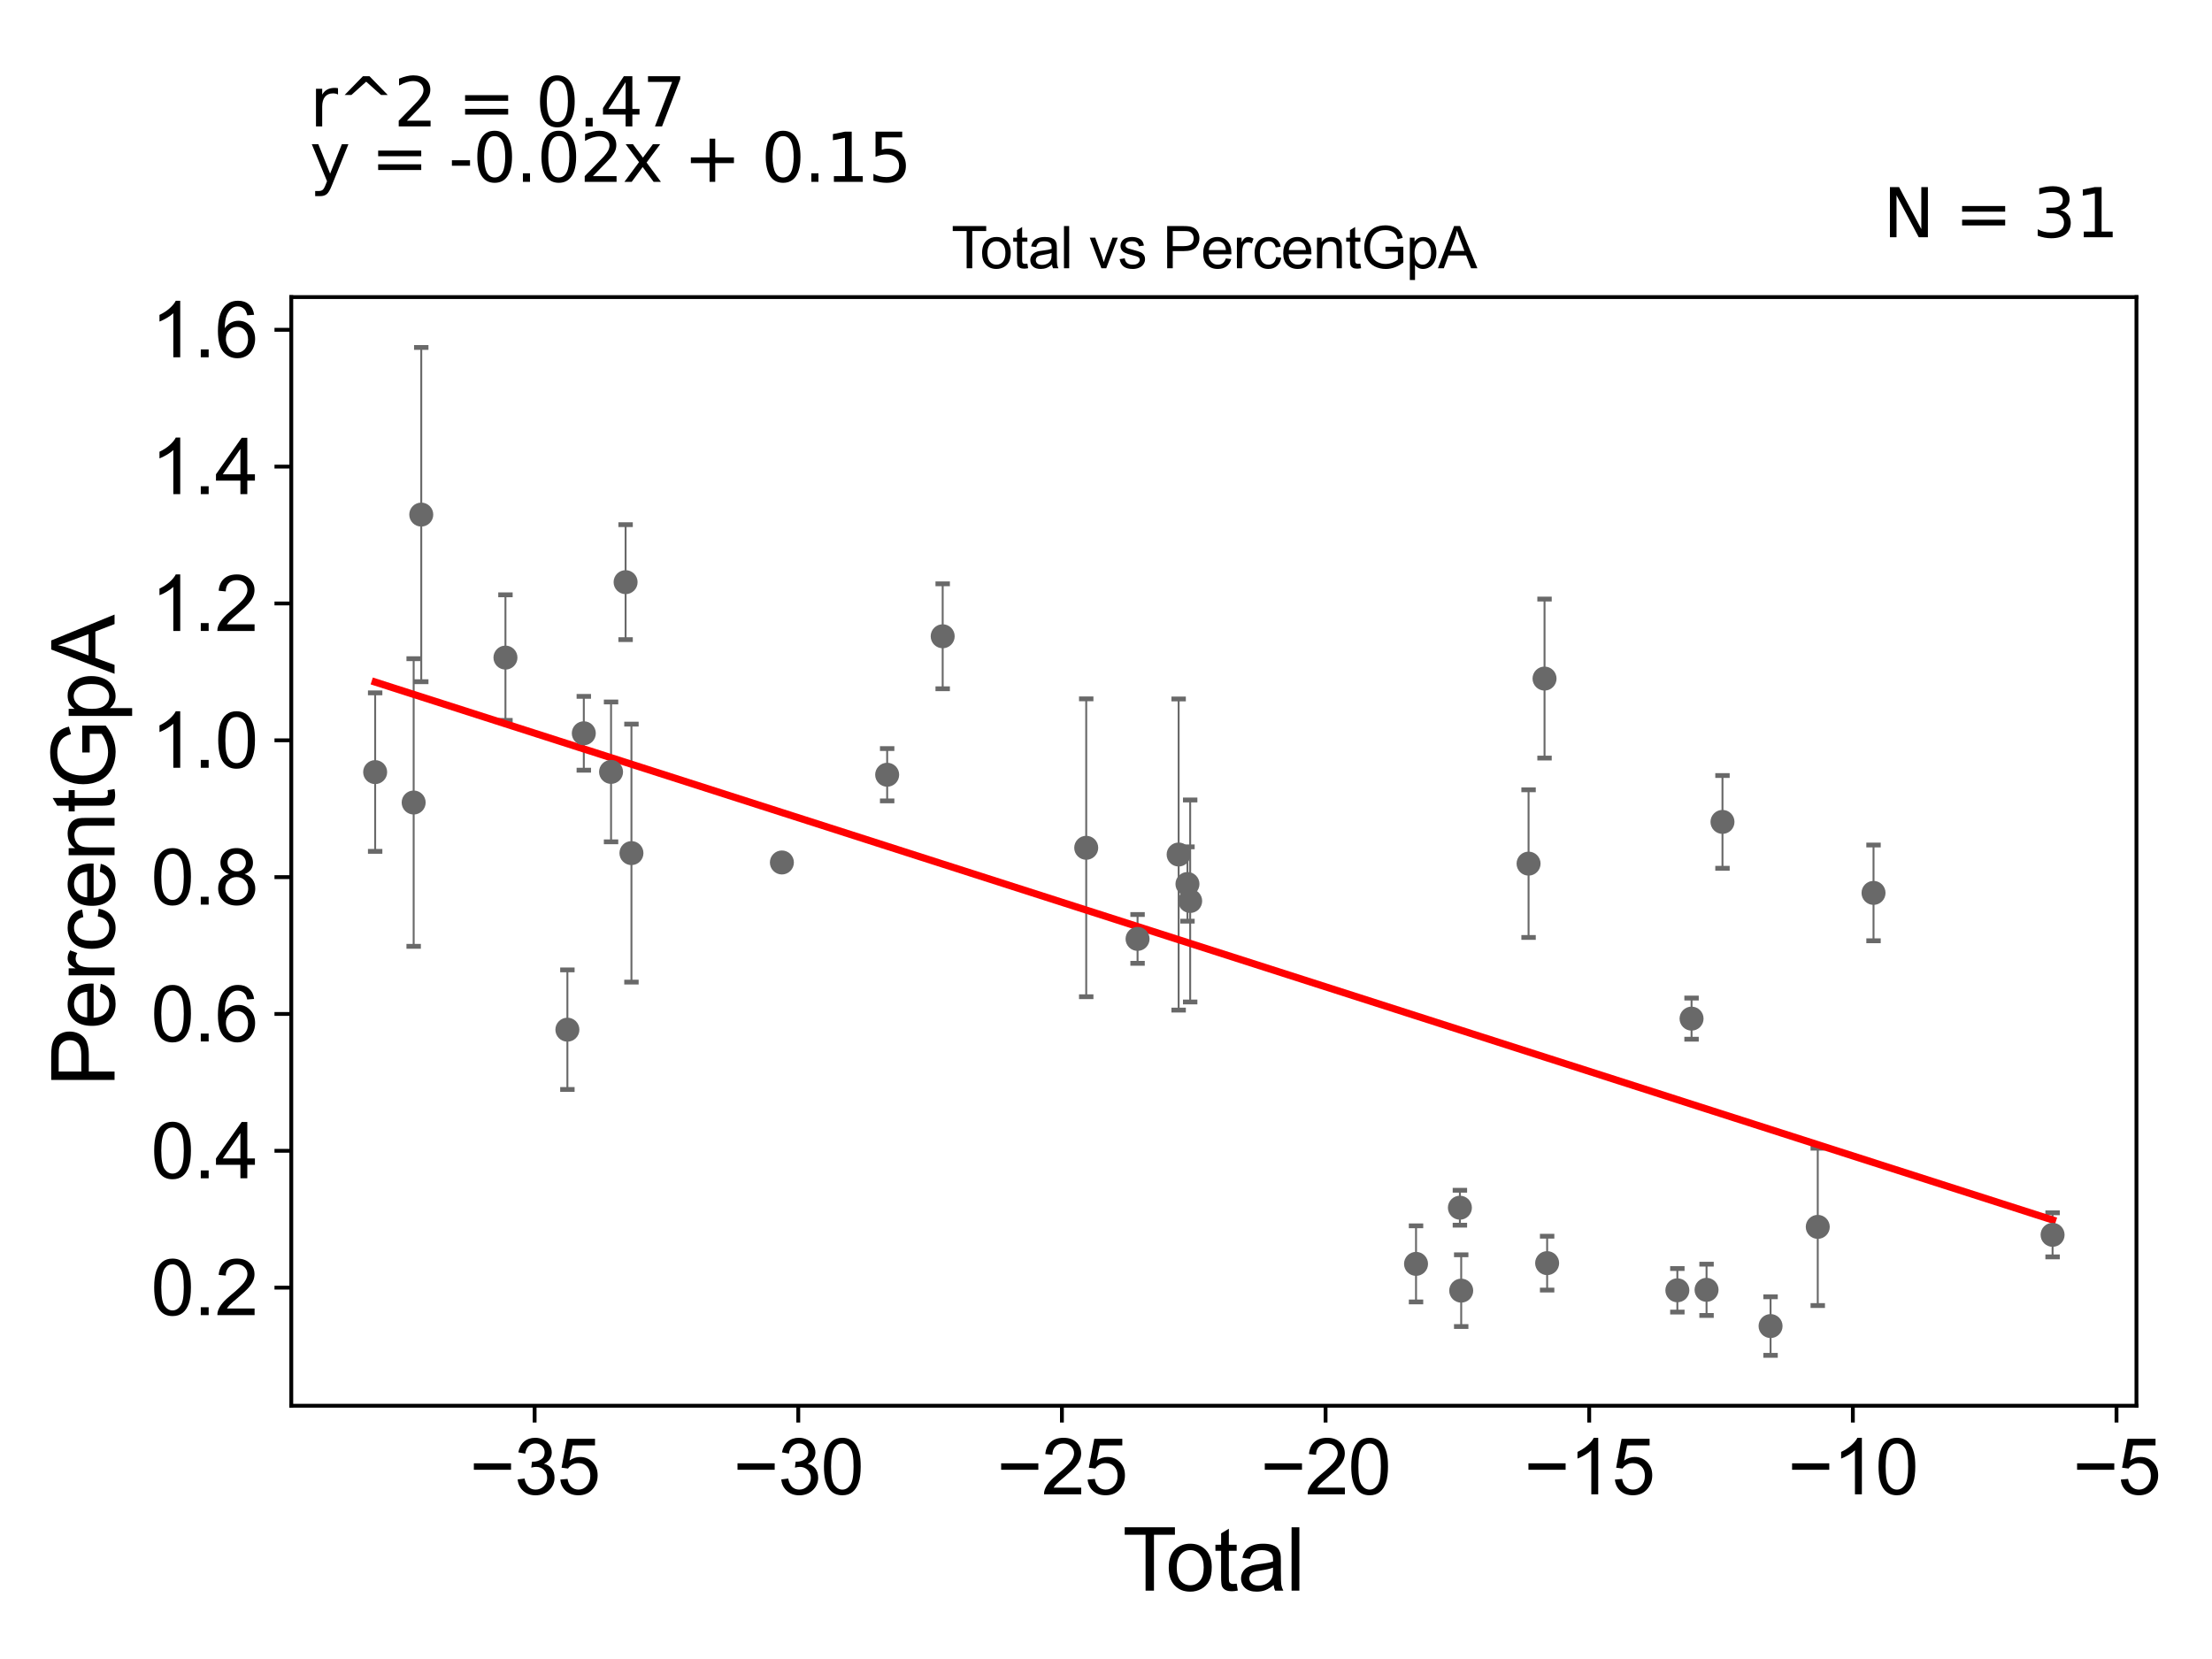 <?xml version="1.0" encoding="utf-8" standalone="no"?>
<!DOCTYPE svg PUBLIC "-//W3C//DTD SVG 1.1//EN"
  "http://www.w3.org/Graphics/SVG/1.1/DTD/svg11.dtd">
<svg xmlns:xlink="http://www.w3.org/1999/xlink" width="460.8pt" height="345.6pt" viewBox="0 0 460.8 345.6" xmlns="http://www.w3.org/2000/svg" version="1.1">
 <defs>
  <style type="text/css">*{stroke-linejoin: round; stroke-linecap: butt}</style>
 </defs>
 <g id="figure_1">
  <g id="patch_1">
   <path d="M 0 345.6 
L 460.8 345.6 
L 460.8 0 
L 0 0 
z
" style="fill: #ffffff"/>
  </g>
  <g id="axes_1">
   <g id="patch_2">
    <path d="M 60.68 292.84 
L 445.063 292.84 
L 445.063 61.886 
L 60.68 61.886 
z
" style="fill: #ffffff"/>
   </g>
   <g id="PathCollection_1">
    <defs>
     <path id="m148734bfdb" d="M 0 1.118 
C 0.297 1.118 0.581 1 0.791 0.791 
C 1 0.581 1.118 0.297 1.118 0 
C 1.118 -0.297 1 -0.581 0.791 -0.791 
C 0.581 -1 0.297 -1.118 0 -1.118 
C -0.297 -1.118 -0.581 -1 -0.791 -0.791 
C -1 -0.581 -1.118 -0.297 -1.118 0 
C -1.118 0.297 -1 0.581 -0.791 0.791 
C -0.581 1 -0.297 1.118 0 1.118 
z
" style="stroke: #696969"/>
    </defs>
    <g clip-path="url(#pf0e9fe60ea)">
     <use xlink:href="#m148734bfdb" x="78.152" y="160.844" style="fill: #696969; stroke: #696969"/>
     <use xlink:href="#m148734bfdb" x="378.672" y="255.58" style="fill: #696969; stroke: #696969"/>
     <use xlink:href="#m148734bfdb" x="368.841" y="276.244" style="fill: #696969; stroke: #696969"/>
     <use xlink:href="#m148734bfdb" x="358.825" y="171.216" style="fill: #696969; stroke: #696969"/>
     <use xlink:href="#m148734bfdb" x="355.506" y="268.695" style="fill: #696969; stroke: #696969"/>
     <use xlink:href="#m148734bfdb" x="352.382" y="212.199" style="fill: #696969; stroke: #696969"/>
     <use xlink:href="#m148734bfdb" x="349.425" y="268.793" style="fill: #696969; stroke: #696969"/>
     <use xlink:href="#m148734bfdb" x="322.297" y="263.133" style="fill: #696969; stroke: #696969"/>
     <use xlink:href="#m148734bfdb" x="321.755" y="141.359" style="fill: #696969; stroke: #696969"/>
     <use xlink:href="#m148734bfdb" x="318.429" y="179.909" style="fill: #696969; stroke: #696969"/>
     <use xlink:href="#m148734bfdb" x="304.395" y="268.864" style="fill: #696969; stroke: #696969"/>
     <use xlink:href="#m148734bfdb" x="304.123" y="251.587" style="fill: #696969; stroke: #696969"/>
     <use xlink:href="#m148734bfdb" x="294.985" y="263.289" style="fill: #696969; stroke: #696969"/>
     <use xlink:href="#m148734bfdb" x="247.935" y="187.692" style="fill: #696969; stroke: #696969"/>
     <use xlink:href="#m148734bfdb" x="390.29" y="186.006" style="fill: #696969; stroke: #696969"/>
     <use xlink:href="#m148734bfdb" x="247.371" y="184.154" style="fill: #696969; stroke: #696969"/>
     <use xlink:href="#m148734bfdb" x="236.976" y="195.59" style="fill: #696969; stroke: #696969"/>
     <use xlink:href="#m148734bfdb" x="226.28" y="176.611" style="fill: #696969; stroke: #696969"/>
     <use xlink:href="#m148734bfdb" x="196.379" y="132.547" style="fill: #696969; stroke: #696969"/>
     <use xlink:href="#m148734bfdb" x="184.813" y="161.393" style="fill: #696969; stroke: #696969"/>
     <use xlink:href="#m148734bfdb" x="162.882" y="179.669" style="fill: #696969; stroke: #696969"/>
     <use xlink:href="#m148734bfdb" x="131.542" y="177.718" style="fill: #696969; stroke: #696969"/>
     <use xlink:href="#m148734bfdb" x="130.323" y="121.272" style="fill: #696969; stroke: #696969"/>
     <use xlink:href="#m148734bfdb" x="127.294" y="160.801" style="fill: #696969; stroke: #696969"/>
     <use xlink:href="#m148734bfdb" x="121.618" y="152.756" style="fill: #696969; stroke: #696969"/>
     <use xlink:href="#m148734bfdb" x="118.198" y="214.501" style="fill: #696969; stroke: #696969"/>
     <use xlink:href="#m148734bfdb" x="105.295" y="136.989" style="fill: #696969; stroke: #696969"/>
     <use xlink:href="#m148734bfdb" x="87.756" y="107.198" style="fill: #696969; stroke: #696969"/>
     <use xlink:href="#m148734bfdb" x="86.173" y="167.179" style="fill: #696969; stroke: #696969"/>
     <use xlink:href="#m148734bfdb" x="245.531" y="178.012" style="fill: #696969; stroke: #696969"/>
     <use xlink:href="#m148734bfdb" x="427.591" y="257.238" style="fill: #696969; stroke: #696969"/>
    </g>
   </g>
   <g id="matplotlib.axis_1">
    <g id="xtick_1">
     <g id="line2d_1">
      <defs>
       <path id="mb6e54aff46" d="M 0 0 
L 0 3.5 
" style="stroke: #000000; stroke-width: 0.8"/>
      </defs>
      <g>
       <use xlink:href="#mb6e54aff46" x="111.372" y="292.84" style="stroke: #000000; stroke-width: 0.8"/>
      </g>
     </g>
     <g id="text_1">
      <!-- −35 -->
      <g transform="translate(97.802 311.293)scale(0.16 -0.16)">
       <defs>
        <path id="ArialMT-2212" d="M 3381 1997 
L 356 1997 
L 356 2522 
L 3381 2522 
L 3381 1997 
z
" transform="scale(0.016)"/>
        <path id="ArialMT-33" d="M 269 1209 
L 831 1284 
Q 928 806 1161 595 
Q 1394 384 1728 384 
Q 2125 384 2398 659 
Q 2672 934 2672 1341 
Q 2672 1728 2419 1979 
Q 2166 2231 1775 2231 
Q 1616 2231 1378 2169 
L 1441 2663 
Q 1497 2656 1531 2656 
Q 1891 2656 2178 2843 
Q 2466 3031 2466 3422 
Q 2466 3731 2256 3934 
Q 2047 4138 1716 4138 
Q 1388 4138 1169 3931 
Q 950 3725 888 3313 
L 325 3413 
Q 428 3978 793 4289 
Q 1159 4600 1703 4600 
Q 2078 4600 2393 4439 
Q 2709 4278 2876 4000 
Q 3044 3722 3044 3409 
Q 3044 3113 2884 2869 
Q 2725 2625 2413 2481 
Q 2819 2388 3044 2092 
Q 3269 1797 3269 1353 
Q 3269 753 2831 336 
Q 2394 -81 1725 -81 
Q 1122 -81 723 278 
Q 325 638 269 1209 
z
" transform="scale(0.016)"/>
        <path id="ArialMT-35" d="M 266 1200 
L 856 1250 
Q 922 819 1161 601 
Q 1400 384 1738 384 
Q 2144 384 2425 690 
Q 2706 997 2706 1503 
Q 2706 1984 2436 2262 
Q 2166 2541 1728 2541 
Q 1456 2541 1237 2417 
Q 1019 2294 894 2097 
L 366 2166 
L 809 4519 
L 3088 4519 
L 3088 3981 
L 1259 3981 
L 1013 2750 
Q 1425 3038 1878 3038 
Q 2478 3038 2890 2622 
Q 3303 2206 3303 1553 
Q 3303 931 2941 478 
Q 2500 -78 1738 -78 
Q 1113 -78 717 272 
Q 322 622 266 1200 
z
" transform="scale(0.016)"/>
       </defs>
       <use xlink:href="#ArialMT-2212"/>
       <use xlink:href="#ArialMT-33" x="58.398"/>
       <use xlink:href="#ArialMT-35" x="114.014"/>
      </g>
     </g>
    </g>
    <g id="xtick_2">
     <g id="line2d_2">
      <g>
       <use xlink:href="#mb6e54aff46" x="166.295" y="292.84" style="stroke: #000000; stroke-width: 0.8"/>
      </g>
     </g>
     <g id="text_2">
      <!-- −30 -->
      <g transform="translate(152.725 311.293)scale(0.16 -0.16)">
       <defs>
        <path id="ArialMT-30" d="M 266 2259 
Q 266 3072 433 3567 
Q 600 4063 929 4331 
Q 1259 4600 1759 4600 
Q 2128 4600 2406 4451 
Q 2684 4303 2865 4023 
Q 3047 3744 3150 3342 
Q 3253 2941 3253 2259 
Q 3253 1453 3087 958 
Q 2922 463 2592 192 
Q 2263 -78 1759 -78 
Q 1097 -78 719 397 
Q 266 969 266 2259 
z
M 844 2259 
Q 844 1131 1108 757 
Q 1372 384 1759 384 
Q 2147 384 2411 759 
Q 2675 1134 2675 2259 
Q 2675 3391 2411 3762 
Q 2147 4134 1753 4134 
Q 1366 4134 1134 3806 
Q 844 3388 844 2259 
z
" transform="scale(0.016)"/>
       </defs>
       <use xlink:href="#ArialMT-2212"/>
       <use xlink:href="#ArialMT-33" x="58.398"/>
       <use xlink:href="#ArialMT-30" x="114.014"/>
      </g>
     </g>
    </g>
    <g id="xtick_3">
     <g id="line2d_3">
      <g>
       <use xlink:href="#mb6e54aff46" x="221.217" y="292.84" style="stroke: #000000; stroke-width: 0.8"/>
      </g>
     </g>
     <g id="text_3">
      <!-- −25 -->
      <g transform="translate(207.647 311.293)scale(0.16 -0.16)">
       <defs>
        <path id="ArialMT-32" d="M 3222 541 
L 3222 0 
L 194 0 
Q 188 203 259 391 
Q 375 700 629 1000 
Q 884 1300 1366 1694 
Q 2113 2306 2375 2664 
Q 2638 3022 2638 3341 
Q 2638 3675 2398 3904 
Q 2159 4134 1775 4134 
Q 1369 4134 1125 3890 
Q 881 3647 878 3216 
L 300 3275 
Q 359 3922 746 4261 
Q 1134 4600 1788 4600 
Q 2447 4600 2831 4234 
Q 3216 3869 3216 3328 
Q 3216 3053 3103 2787 
Q 2991 2522 2730 2228 
Q 2469 1934 1863 1422 
Q 1356 997 1212 845 
Q 1069 694 975 541 
L 3222 541 
z
" transform="scale(0.016)"/>
       </defs>
       <use xlink:href="#ArialMT-2212"/>
       <use xlink:href="#ArialMT-32" x="58.398"/>
       <use xlink:href="#ArialMT-35" x="114.014"/>
      </g>
     </g>
    </g>
    <g id="xtick_4">
     <g id="line2d_4">
      <g>
       <use xlink:href="#mb6e54aff46" x="276.14" y="292.84" style="stroke: #000000; stroke-width: 0.8"/>
      </g>
     </g>
     <g id="text_4">
      <!-- −20 -->
      <g transform="translate(262.57 311.293)scale(0.16 -0.16)">
       <use xlink:href="#ArialMT-2212"/>
       <use xlink:href="#ArialMT-32" x="58.398"/>
       <use xlink:href="#ArialMT-30" x="114.014"/>
      </g>
     </g>
    </g>
    <g id="xtick_5">
     <g id="line2d_5">
      <g>
       <use xlink:href="#mb6e54aff46" x="331.062" y="292.84" style="stroke: #000000; stroke-width: 0.8"/>
      </g>
     </g>
     <g id="text_5">
      <!-- −15 -->
      <g transform="translate(317.492 311.293)scale(0.16 -0.16)">
       <defs>
        <path id="ArialMT-31" d="M 2384 0 
L 1822 0 
L 1822 3584 
Q 1619 3391 1289 3197 
Q 959 3003 697 2906 
L 697 3450 
Q 1169 3672 1522 3987 
Q 1875 4303 2022 4600 
L 2384 4600 
L 2384 0 
z
" transform="scale(0.016)"/>
       </defs>
       <use xlink:href="#ArialMT-2212"/>
       <use xlink:href="#ArialMT-31" x="58.398"/>
       <use xlink:href="#ArialMT-35" x="114.014"/>
      </g>
     </g>
    </g>
    <g id="xtick_6">
     <g id="line2d_6">
      <g>
       <use xlink:href="#mb6e54aff46" x="385.984" y="292.84" style="stroke: #000000; stroke-width: 0.8"/>
      </g>
     </g>
     <g id="text_6">
      <!-- −10 -->
      <g transform="translate(372.414 311.293)scale(0.16 -0.16)">
       <use xlink:href="#ArialMT-2212"/>
       <use xlink:href="#ArialMT-31" x="58.398"/>
       <use xlink:href="#ArialMT-30" x="114.014"/>
      </g>
     </g>
    </g>
    <g id="xtick_7">
     <g id="line2d_7">
      <g>
       <use xlink:href="#mb6e54aff46" x="440.907" y="292.84" style="stroke: #000000; stroke-width: 0.8"/>
      </g>
     </g>
     <g id="text_7">
      <!-- −5 -->
      <g transform="translate(431.786 311.293)scale(0.16 -0.16)">
       <use xlink:href="#ArialMT-2212"/>
       <use xlink:href="#ArialMT-35" x="58.398"/>
      </g>
     </g>
    </g>
    <g id="text_8">
     <!-- Total -->
     <g transform="translate(233.866 331.357)scale(0.18 -0.18)">
      <defs>
       <path id="ArialMT-54" d="M 1659 0 
L 1659 4041 
L 150 4041 
L 150 4581 
L 3781 4581 
L 3781 4041 
L 2266 4041 
L 2266 0 
L 1659 0 
z
" transform="scale(0.016)"/>
       <path id="ArialMT-6f" d="M 213 1659 
Q 213 2581 725 3025 
Q 1153 3394 1769 3394 
Q 2453 3394 2887 2945 
Q 3322 2497 3322 1706 
Q 3322 1066 3130 698 
Q 2938 331 2570 128 
Q 2203 -75 1769 -75 
Q 1072 -75 642 372 
Q 213 819 213 1659 
z
M 791 1659 
Q 791 1022 1069 705 
Q 1347 388 1769 388 
Q 2188 388 2466 706 
Q 2744 1025 2744 1678 
Q 2744 2294 2464 2611 
Q 2184 2928 1769 2928 
Q 1347 2928 1069 2612 
Q 791 2297 791 1659 
z
" transform="scale(0.016)"/>
       <path id="ArialMT-74" d="M 1650 503 
L 1731 6 
Q 1494 -44 1306 -44 
Q 1000 -44 831 53 
Q 663 150 594 308 
Q 525 466 525 972 
L 525 2881 
L 113 2881 
L 113 3319 
L 525 3319 
L 525 4141 
L 1084 4478 
L 1084 3319 
L 1650 3319 
L 1650 2881 
L 1084 2881 
L 1084 941 
Q 1084 700 1114 631 
Q 1144 563 1211 522 
Q 1278 481 1403 481 
Q 1497 481 1650 503 
z
" transform="scale(0.016)"/>
       <path id="ArialMT-61" d="M 2588 409 
Q 2275 144 1986 34 
Q 1697 -75 1366 -75 
Q 819 -75 525 192 
Q 231 459 231 875 
Q 231 1119 342 1320 
Q 453 1522 633 1644 
Q 813 1766 1038 1828 
Q 1203 1872 1538 1913 
Q 2219 1994 2541 2106 
Q 2544 2222 2544 2253 
Q 2544 2597 2384 2738 
Q 2169 2928 1744 2928 
Q 1347 2928 1158 2789 
Q 969 2650 878 2297 
L 328 2372 
Q 403 2725 575 2942 
Q 747 3159 1072 3276 
Q 1397 3394 1825 3394 
Q 2250 3394 2515 3294 
Q 2781 3194 2906 3042 
Q 3031 2891 3081 2659 
Q 3109 2516 3109 2141 
L 3109 1391 
Q 3109 606 3145 398 
Q 3181 191 3288 0 
L 2700 0 
Q 2613 175 2588 409 
z
M 2541 1666 
Q 2234 1541 1622 1453 
Q 1275 1403 1131 1340 
Q 988 1278 909 1158 
Q 831 1038 831 891 
Q 831 666 1001 516 
Q 1172 366 1500 366 
Q 1825 366 2078 508 
Q 2331 650 2450 897 
Q 2541 1088 2541 1459 
L 2541 1666 
z
" transform="scale(0.016)"/>
       <path id="ArialMT-6c" d="M 409 0 
L 409 4581 
L 972 4581 
L 972 0 
L 409 0 
z
" transform="scale(0.016)"/>
      </defs>
      <use xlink:href="#ArialMT-54"/>
      <use xlink:href="#ArialMT-6f" x="49.959"/>
      <use xlink:href="#ArialMT-74" x="105.574"/>
      <use xlink:href="#ArialMT-61" x="133.357"/>
      <use xlink:href="#ArialMT-6c" x="188.973"/>
     </g>
    </g>
   </g>
   <g id="matplotlib.axis_2">
    <g id="ytick_1">
     <g id="line2d_8">
      <defs>
       <path id="mce6b4e9707" d="M 0 0 
L -3.5 0 
" style="stroke: #000000; stroke-width: 0.8"/>
      </defs>
      <g>
       <use xlink:href="#mce6b4e9707" x="60.68" y="268.237" style="stroke: #000000; stroke-width: 0.8"/>
      </g>
     </g>
     <g id="text_9">
      <!-- 0.2 -->
      <g transform="translate(31.44 273.964)scale(0.16 -0.16)">
       <defs>
        <path id="ArialMT-2e" d="M 581 0 
L 581 641 
L 1222 641 
L 1222 0 
L 581 0 
z
" transform="scale(0.016)"/>
       </defs>
       <use xlink:href="#ArialMT-30"/>
       <use xlink:href="#ArialMT-2e" x="55.615"/>
       <use xlink:href="#ArialMT-32" x="83.398"/>
      </g>
     </g>
    </g>
    <g id="ytick_2">
     <g id="line2d_9">
      <g>
       <use xlink:href="#mce6b4e9707" x="60.68" y="239.732" style="stroke: #000000; stroke-width: 0.8"/>
      </g>
     </g>
     <g id="text_10">
      <!-- 0.4 -->
      <g transform="translate(31.44 245.459)scale(0.16 -0.16)">
       <defs>
        <path id="ArialMT-34" d="M 2069 0 
L 2069 1097 
L 81 1097 
L 81 1613 
L 2172 4581 
L 2631 4581 
L 2631 1613 
L 3250 1613 
L 3250 1097 
L 2631 1097 
L 2631 0 
L 2069 0 
z
M 2069 1613 
L 2069 3678 
L 634 1613 
L 2069 1613 
z
" transform="scale(0.016)"/>
       </defs>
       <use xlink:href="#ArialMT-30"/>
       <use xlink:href="#ArialMT-2e" x="55.615"/>
       <use xlink:href="#ArialMT-34" x="83.398"/>
      </g>
     </g>
    </g>
    <g id="ytick_3">
     <g id="line2d_10">
      <g>
       <use xlink:href="#mce6b4e9707" x="60.68" y="211.227" style="stroke: #000000; stroke-width: 0.8"/>
      </g>
     </g>
     <g id="text_11">
      <!-- 0.6 -->
      <g transform="translate(31.44 216.954)scale(0.16 -0.16)">
       <defs>
        <path id="ArialMT-36" d="M 3184 3459 
L 2625 3416 
Q 2550 3747 2413 3897 
Q 2184 4138 1850 4138 
Q 1581 4138 1378 3988 
Q 1113 3794 959 3422 
Q 806 3050 800 2363 
Q 1003 2672 1297 2822 
Q 1591 2972 1913 2972 
Q 2475 2972 2870 2558 
Q 3266 2144 3266 1488 
Q 3266 1056 3080 686 
Q 2894 316 2569 119 
Q 2244 -78 1831 -78 
Q 1128 -78 684 439 
Q 241 956 241 2144 
Q 241 3472 731 4075 
Q 1159 4600 1884 4600 
Q 2425 4600 2770 4297 
Q 3116 3994 3184 3459 
z
M 888 1484 
Q 888 1194 1011 928 
Q 1134 663 1356 523 
Q 1578 384 1822 384 
Q 2178 384 2434 671 
Q 2691 959 2691 1453 
Q 2691 1928 2437 2201 
Q 2184 2475 1800 2475 
Q 1419 2475 1153 2201 
Q 888 1928 888 1484 
z
" transform="scale(0.016)"/>
       </defs>
       <use xlink:href="#ArialMT-30"/>
       <use xlink:href="#ArialMT-2e" x="55.615"/>
       <use xlink:href="#ArialMT-36" x="83.398"/>
      </g>
     </g>
    </g>
    <g id="ytick_4">
     <g id="line2d_11">
      <g>
       <use xlink:href="#mce6b4e9707" x="60.68" y="182.722" style="stroke: #000000; stroke-width: 0.8"/>
      </g>
     </g>
     <g id="text_12">
      <!-- 0.8 -->
      <g transform="translate(31.44 188.449)scale(0.16 -0.16)">
       <defs>
        <path id="ArialMT-38" d="M 1131 2484 
Q 781 2613 612 2850 
Q 444 3088 444 3419 
Q 444 3919 803 4259 
Q 1163 4600 1759 4600 
Q 2359 4600 2725 4251 
Q 3091 3903 3091 3403 
Q 3091 3084 2923 2848 
Q 2756 2613 2416 2484 
Q 2838 2347 3058 2040 
Q 3278 1734 3278 1309 
Q 3278 722 2862 322 
Q 2447 -78 1769 -78 
Q 1091 -78 675 323 
Q 259 725 259 1325 
Q 259 1772 486 2073 
Q 713 2375 1131 2484 
z
M 1019 3438 
Q 1019 3113 1228 2906 
Q 1438 2700 1772 2700 
Q 2097 2700 2305 2904 
Q 2513 3109 2513 3406 
Q 2513 3716 2298 3927 
Q 2084 4138 1766 4138 
Q 1444 4138 1231 3931 
Q 1019 3725 1019 3438 
z
M 838 1322 
Q 838 1081 952 856 
Q 1066 631 1291 507 
Q 1516 384 1775 384 
Q 2178 384 2440 643 
Q 2703 903 2703 1303 
Q 2703 1709 2433 1975 
Q 2163 2241 1756 2241 
Q 1359 2241 1098 1978 
Q 838 1716 838 1322 
z
" transform="scale(0.016)"/>
       </defs>
       <use xlink:href="#ArialMT-30"/>
       <use xlink:href="#ArialMT-2e" x="55.615"/>
       <use xlink:href="#ArialMT-38" x="83.398"/>
      </g>
     </g>
    </g>
    <g id="ytick_5">
     <g id="line2d_12">
      <g>
       <use xlink:href="#mce6b4e9707" x="60.68" y="154.217" style="stroke: #000000; stroke-width: 0.8"/>
      </g>
     </g>
     <g id="text_13">
      <!-- 1.0 -->
      <g transform="translate(31.44 159.944)scale(0.16 -0.16)">
       <use xlink:href="#ArialMT-31"/>
       <use xlink:href="#ArialMT-2e" x="55.615"/>
       <use xlink:href="#ArialMT-30" x="83.398"/>
      </g>
     </g>
    </g>
    <g id="ytick_6">
     <g id="line2d_13">
      <g>
       <use xlink:href="#mce6b4e9707" x="60.68" y="125.712" style="stroke: #000000; stroke-width: 0.8"/>
      </g>
     </g>
     <g id="text_14">
      <!-- 1.2 -->
      <g transform="translate(31.44 131.439)scale(0.16 -0.16)">
       <use xlink:href="#ArialMT-31"/>
       <use xlink:href="#ArialMT-2e" x="55.615"/>
       <use xlink:href="#ArialMT-32" x="83.398"/>
      </g>
     </g>
    </g>
    <g id="ytick_7">
     <g id="line2d_14">
      <g>
       <use xlink:href="#mce6b4e9707" x="60.68" y="97.207" style="stroke: #000000; stroke-width: 0.8"/>
      </g>
     </g>
     <g id="text_15">
      <!-- 1.4 -->
      <g transform="translate(31.44 102.934)scale(0.16 -0.16)">
       <use xlink:href="#ArialMT-31"/>
       <use xlink:href="#ArialMT-2e" x="55.615"/>
       <use xlink:href="#ArialMT-34" x="83.398"/>
      </g>
     </g>
    </g>
    <g id="ytick_8">
     <g id="line2d_15">
      <g>
       <use xlink:href="#mce6b4e9707" x="60.68" y="68.702" style="stroke: #000000; stroke-width: 0.8"/>
      </g>
     </g>
     <g id="text_16">
      <!-- 1.6 -->
      <g transform="translate(31.44 74.429)scale(0.16 -0.16)">
       <use xlink:href="#ArialMT-31"/>
       <use xlink:href="#ArialMT-2e" x="55.615"/>
       <use xlink:href="#ArialMT-36" x="83.398"/>
      </g>
     </g>
    </g>
    <g id="text_17">
     <!-- PercentGpA -->
     <g transform="translate(23.863 226.386)rotate(-90)scale(0.18 -0.18)">
      <defs>
       <path id="ArialMT-50" d="M 494 0 
L 494 4581 
L 2222 4581 
Q 2678 4581 2919 4538 
Q 3256 4481 3484 4323 
Q 3713 4166 3852 3881 
Q 3991 3597 3991 3256 
Q 3991 2672 3619 2267 
Q 3247 1863 2275 1863 
L 1100 1863 
L 1100 0 
L 494 0 
z
M 1100 2403 
L 2284 2403 
Q 2872 2403 3119 2622 
Q 3366 2841 3366 3238 
Q 3366 3525 3220 3729 
Q 3075 3934 2838 4000 
Q 2684 4041 2272 4041 
L 1100 4041 
L 1100 2403 
z
" transform="scale(0.016)"/>
       <path id="ArialMT-65" d="M 2694 1069 
L 3275 997 
Q 3138 488 2766 206 
Q 2394 -75 1816 -75 
Q 1088 -75 661 373 
Q 234 822 234 1631 
Q 234 2469 665 2931 
Q 1097 3394 1784 3394 
Q 2450 3394 2872 2941 
Q 3294 2488 3294 1666 
Q 3294 1616 3291 1516 
L 816 1516 
Q 847 969 1125 678 
Q 1403 388 1819 388 
Q 2128 388 2347 550 
Q 2566 713 2694 1069 
z
M 847 1978 
L 2700 1978 
Q 2663 2397 2488 2606 
Q 2219 2931 1791 2931 
Q 1403 2931 1139 2672 
Q 875 2413 847 1978 
z
" transform="scale(0.016)"/>
       <path id="ArialMT-72" d="M 416 0 
L 416 3319 
L 922 3319 
L 922 2816 
Q 1116 3169 1280 3281 
Q 1444 3394 1641 3394 
Q 1925 3394 2219 3213 
L 2025 2691 
Q 1819 2813 1613 2813 
Q 1428 2813 1281 2702 
Q 1134 2591 1072 2394 
Q 978 2094 978 1738 
L 978 0 
L 416 0 
z
" transform="scale(0.016)"/>
       <path id="ArialMT-63" d="M 2588 1216 
L 3141 1144 
Q 3050 572 2676 248 
Q 2303 -75 1759 -75 
Q 1078 -75 664 370 
Q 250 816 250 1647 
Q 250 2184 428 2587 
Q 606 2991 970 3192 
Q 1334 3394 1763 3394 
Q 2303 3394 2647 3120 
Q 2991 2847 3088 2344 
L 2541 2259 
Q 2463 2594 2264 2762 
Q 2066 2931 1784 2931 
Q 1359 2931 1093 2626 
Q 828 2322 828 1663 
Q 828 994 1084 691 
Q 1341 388 1753 388 
Q 2084 388 2306 591 
Q 2528 794 2588 1216 
z
" transform="scale(0.016)"/>
       <path id="ArialMT-6e" d="M 422 0 
L 422 3319 
L 928 3319 
L 928 2847 
Q 1294 3394 1984 3394 
Q 2284 3394 2536 3286 
Q 2788 3178 2913 3003 
Q 3038 2828 3088 2588 
Q 3119 2431 3119 2041 
L 3119 0 
L 2556 0 
L 2556 2019 
Q 2556 2363 2490 2533 
Q 2425 2703 2258 2804 
Q 2091 2906 1866 2906 
Q 1506 2906 1245 2678 
Q 984 2450 984 1813 
L 984 0 
L 422 0 
z
" transform="scale(0.016)"/>
       <path id="ArialMT-47" d="M 2638 1797 
L 2638 2334 
L 4578 2338 
L 4578 638 
Q 4131 281 3656 101 
Q 3181 -78 2681 -78 
Q 2006 -78 1454 211 
Q 903 500 622 1047 
Q 341 1594 341 2269 
Q 341 2938 620 3517 
Q 900 4097 1425 4378 
Q 1950 4659 2634 4659 
Q 3131 4659 3532 4498 
Q 3934 4338 4162 4050 
Q 4391 3763 4509 3300 
L 3963 3150 
Q 3859 3500 3706 3700 
Q 3553 3900 3268 4020 
Q 2984 4141 2638 4141 
Q 2222 4141 1919 4014 
Q 1616 3888 1430 3681 
Q 1244 3475 1141 3228 
Q 966 2803 966 2306 
Q 966 1694 1177 1281 
Q 1388 869 1791 669 
Q 2194 469 2647 469 
Q 3041 469 3416 620 
Q 3791 772 3984 944 
L 3984 1797 
L 2638 1797 
z
" transform="scale(0.016)"/>
       <path id="ArialMT-70" d="M 422 -1272 
L 422 3319 
L 934 3319 
L 934 2888 
Q 1116 3141 1344 3267 
Q 1572 3394 1897 3394 
Q 2322 3394 2647 3175 
Q 2972 2956 3137 2557 
Q 3303 2159 3303 1684 
Q 3303 1175 3120 767 
Q 2938 359 2589 142 
Q 2241 -75 1856 -75 
Q 1575 -75 1351 44 
Q 1128 163 984 344 
L 984 -1272 
L 422 -1272 
z
M 931 1641 
Q 931 1000 1190 694 
Q 1450 388 1819 388 
Q 2194 388 2461 705 
Q 2728 1022 2728 1688 
Q 2728 2322 2467 2637 
Q 2206 2953 1844 2953 
Q 1484 2953 1207 2617 
Q 931 2281 931 1641 
z
" transform="scale(0.016)"/>
       <path id="ArialMT-41" d="M -9 0 
L 1750 4581 
L 2403 4581 
L 4278 0 
L 3588 0 
L 3053 1388 
L 1138 1388 
L 634 0 
L -9 0 
z
M 1313 1881 
L 2866 1881 
L 2388 3150 
Q 2169 3728 2063 4100 
Q 1975 3659 1816 3225 
L 1313 1881 
z
" transform="scale(0.016)"/>
      </defs>
      <use xlink:href="#ArialMT-50"/>
      <use xlink:href="#ArialMT-65" x="66.699"/>
      <use xlink:href="#ArialMT-72" x="122.314"/>
      <use xlink:href="#ArialMT-63" x="155.615"/>
      <use xlink:href="#ArialMT-65" x="205.615"/>
      <use xlink:href="#ArialMT-6e" x="261.23"/>
      <use xlink:href="#ArialMT-74" x="316.846"/>
      <use xlink:href="#ArialMT-47" x="344.629"/>
      <use xlink:href="#ArialMT-70" x="422.412"/>
      <use xlink:href="#ArialMT-41" x="478.027"/>
     </g>
    </g>
   </g>
   <g id="LineCollection_1">
    <path d="M 78.152 177.353 
L 78.152 144.336 
" clip-path="url(#pf0e9fe60ea)" style="fill: none; stroke: #696969; stroke-width: 0.4"/>
    <path d="M 378.672 271.971 
L 378.672 239.19 
" clip-path="url(#pf0e9fe60ea)" style="fill: none; stroke: #696969; stroke-width: 0.4"/>
    <path d="M 368.841 282.342 
L 368.841 270.145 
" clip-path="url(#pf0e9fe60ea)" style="fill: none; stroke: #696969; stroke-width: 0.4"/>
    <path d="M 358.825 180.879 
L 358.825 161.554 
" clip-path="url(#pf0e9fe60ea)" style="fill: none; stroke: #696969; stroke-width: 0.4"/>
    <path d="M 355.506 274.036 
L 355.506 263.354 
" clip-path="url(#pf0e9fe60ea)" style="fill: none; stroke: #696969; stroke-width: 0.4"/>
    <path d="M 352.382 216.486 
L 352.382 207.912 
" clip-path="url(#pf0e9fe60ea)" style="fill: none; stroke: #696969; stroke-width: 0.4"/>
    <path d="M 349.425 273.33 
L 349.425 264.256 
" clip-path="url(#pf0e9fe60ea)" style="fill: none; stroke: #696969; stroke-width: 0.4"/>
    <path d="M 322.297 268.741 
L 322.297 257.524 
" clip-path="url(#pf0e9fe60ea)" style="fill: none; stroke: #696969; stroke-width: 0.4"/>
    <path d="M 321.755 157.921 
L 321.755 124.797 
" clip-path="url(#pf0e9fe60ea)" style="fill: none; stroke: #696969; stroke-width: 0.4"/>
    <path d="M 318.429 195.29 
L 318.429 164.527 
" clip-path="url(#pf0e9fe60ea)" style="fill: none; stroke: #696969; stroke-width: 0.4"/>
    <path d="M 304.395 276.335 
L 304.395 261.393 
" clip-path="url(#pf0e9fe60ea)" style="fill: none; stroke: #696969; stroke-width: 0.4"/>
    <path d="M 304.123 255.224 
L 304.123 247.951 
" clip-path="url(#pf0e9fe60ea)" style="fill: none; stroke: #696969; stroke-width: 0.4"/>
    <path d="M 294.985 271.211 
L 294.985 255.366 
" clip-path="url(#pf0e9fe60ea)" style="fill: none; stroke: #696969; stroke-width: 0.4"/>
    <path d="M 247.935 208.733 
L 247.935 166.651 
" clip-path="url(#pf0e9fe60ea)" style="fill: none; stroke: #696969; stroke-width: 0.4"/>
    <path d="M 390.29 195.981 
L 390.29 176.031 
" clip-path="url(#pf0e9fe60ea)" style="fill: none; stroke: #696969; stroke-width: 0.4"/>
    <path d="M 247.371 191.892 
L 247.371 176.416 
" clip-path="url(#pf0e9fe60ea)" style="fill: none; stroke: #696969; stroke-width: 0.4"/>
    <path d="M 236.976 200.677 
L 236.976 190.503 
" clip-path="url(#pf0e9fe60ea)" style="fill: none; stroke: #696969; stroke-width: 0.4"/>
    <path d="M 226.28 207.638 
L 226.28 145.583 
" clip-path="url(#pf0e9fe60ea)" style="fill: none; stroke: #696969; stroke-width: 0.4"/>
    <path d="M 196.379 143.478 
L 196.379 121.617 
" clip-path="url(#pf0e9fe60ea)" style="fill: none; stroke: #696969; stroke-width: 0.4"/>
    <path d="M 184.813 166.842 
L 184.813 155.944 
" clip-path="url(#pf0e9fe60ea)" style="fill: none; stroke: #696969; stroke-width: 0.4"/>
    <path d="M 162.882 180.165 
L 162.882 179.173 
" clip-path="url(#pf0e9fe60ea)" style="fill: none; stroke: #696969; stroke-width: 0.4"/>
    <path d="M 131.542 204.588 
L 131.542 150.848 
" clip-path="url(#pf0e9fe60ea)" style="fill: none; stroke: #696969; stroke-width: 0.4"/>
    <path d="M 130.323 133.246 
L 130.323 109.298 
" clip-path="url(#pf0e9fe60ea)" style="fill: none; stroke: #696969; stroke-width: 0.4"/>
    <path d="M 127.294 175.366 
L 127.294 146.236 
" clip-path="url(#pf0e9fe60ea)" style="fill: none; stroke: #696969; stroke-width: 0.4"/>
    <path d="M 121.618 160.443 
L 121.618 145.069 
" clip-path="url(#pf0e9fe60ea)" style="fill: none; stroke: #696969; stroke-width: 0.4"/>
    <path d="M 118.198 226.955 
L 118.198 202.048 
" clip-path="url(#pf0e9fe60ea)" style="fill: none; stroke: #696969; stroke-width: 0.4"/>
    <path d="M 105.295 150.067 
L 105.295 123.911 
" clip-path="url(#pf0e9fe60ea)" style="fill: none; stroke: #696969; stroke-width: 0.4"/>
    <path d="M 87.756 142.011 
L 87.756 72.384 
" clip-path="url(#pf0e9fe60ea)" style="fill: none; stroke: #696969; stroke-width: 0.4"/>
    <path d="M 86.173 197.136 
L 86.173 137.222 
" clip-path="url(#pf0e9fe60ea)" style="fill: none; stroke: #696969; stroke-width: 0.4"/>
    <path d="M 245.531 210.419 
L 245.531 145.605 
" clip-path="url(#pf0e9fe60ea)" style="fill: none; stroke: #696969; stroke-width: 0.4"/>
    <path d="M 427.591 261.833 
L 427.591 252.644 
" clip-path="url(#pf0e9fe60ea)" style="fill: none; stroke: #696969; stroke-width: 0.4"/>
   </g>
   <g id="line2d_16">
    <defs>
     <path id="m19a0db5591" d="M 1.5 0 
L -1.5 -0 
" style="stroke: #696969"/>
    </defs>
    <g clip-path="url(#pf0e9fe60ea)">
     <use xlink:href="#m19a0db5591" x="78.152" y="177.353" style="fill: #696969; stroke: #696969"/>
     <use xlink:href="#m19a0db5591" x="378.672" y="271.971" style="fill: #696969; stroke: #696969"/>
     <use xlink:href="#m19a0db5591" x="368.841" y="282.342" style="fill: #696969; stroke: #696969"/>
     <use xlink:href="#m19a0db5591" x="358.825" y="180.879" style="fill: #696969; stroke: #696969"/>
     <use xlink:href="#m19a0db5591" x="355.506" y="274.036" style="fill: #696969; stroke: #696969"/>
     <use xlink:href="#m19a0db5591" x="352.382" y="216.486" style="fill: #696969; stroke: #696969"/>
     <use xlink:href="#m19a0db5591" x="349.425" y="273.33" style="fill: #696969; stroke: #696969"/>
     <use xlink:href="#m19a0db5591" x="322.297" y="268.741" style="fill: #696969; stroke: #696969"/>
     <use xlink:href="#m19a0db5591" x="321.755" y="157.921" style="fill: #696969; stroke: #696969"/>
     <use xlink:href="#m19a0db5591" x="318.429" y="195.29" style="fill: #696969; stroke: #696969"/>
     <use xlink:href="#m19a0db5591" x="304.395" y="276.335" style="fill: #696969; stroke: #696969"/>
     <use xlink:href="#m19a0db5591" x="304.123" y="255.224" style="fill: #696969; stroke: #696969"/>
     <use xlink:href="#m19a0db5591" x="294.985" y="271.211" style="fill: #696969; stroke: #696969"/>
     <use xlink:href="#m19a0db5591" x="247.935" y="208.733" style="fill: #696969; stroke: #696969"/>
     <use xlink:href="#m19a0db5591" x="390.29" y="195.981" style="fill: #696969; stroke: #696969"/>
     <use xlink:href="#m19a0db5591" x="247.371" y="191.892" style="fill: #696969; stroke: #696969"/>
     <use xlink:href="#m19a0db5591" x="236.976" y="200.677" style="fill: #696969; stroke: #696969"/>
     <use xlink:href="#m19a0db5591" x="226.28" y="207.638" style="fill: #696969; stroke: #696969"/>
     <use xlink:href="#m19a0db5591" x="196.379" y="143.478" style="fill: #696969; stroke: #696969"/>
     <use xlink:href="#m19a0db5591" x="184.813" y="166.842" style="fill: #696969; stroke: #696969"/>
     <use xlink:href="#m19a0db5591" x="162.882" y="180.165" style="fill: #696969; stroke: #696969"/>
     <use xlink:href="#m19a0db5591" x="131.542" y="204.588" style="fill: #696969; stroke: #696969"/>
     <use xlink:href="#m19a0db5591" x="130.323" y="133.246" style="fill: #696969; stroke: #696969"/>
     <use xlink:href="#m19a0db5591" x="127.294" y="175.366" style="fill: #696969; stroke: #696969"/>
     <use xlink:href="#m19a0db5591" x="121.618" y="160.443" style="fill: #696969; stroke: #696969"/>
     <use xlink:href="#m19a0db5591" x="118.198" y="226.955" style="fill: #696969; stroke: #696969"/>
     <use xlink:href="#m19a0db5591" x="105.295" y="150.067" style="fill: #696969; stroke: #696969"/>
     <use xlink:href="#m19a0db5591" x="87.756" y="142.011" style="fill: #696969; stroke: #696969"/>
     <use xlink:href="#m19a0db5591" x="86.173" y="197.136" style="fill: #696969; stroke: #696969"/>
     <use xlink:href="#m19a0db5591" x="245.531" y="210.419" style="fill: #696969; stroke: #696969"/>
     <use xlink:href="#m19a0db5591" x="427.591" y="261.833" style="fill: #696969; stroke: #696969"/>
    </g>
   </g>
   <g id="line2d_17">
    <g clip-path="url(#pf0e9fe60ea)">
     <use xlink:href="#m19a0db5591" x="78.152" y="144.336" style="fill: #696969; stroke: #696969"/>
     <use xlink:href="#m19a0db5591" x="378.672" y="239.19" style="fill: #696969; stroke: #696969"/>
     <use xlink:href="#m19a0db5591" x="368.841" y="270.145" style="fill: #696969; stroke: #696969"/>
     <use xlink:href="#m19a0db5591" x="358.825" y="161.554" style="fill: #696969; stroke: #696969"/>
     <use xlink:href="#m19a0db5591" x="355.506" y="263.354" style="fill: #696969; stroke: #696969"/>
     <use xlink:href="#m19a0db5591" x="352.382" y="207.912" style="fill: #696969; stroke: #696969"/>
     <use xlink:href="#m19a0db5591" x="349.425" y="264.256" style="fill: #696969; stroke: #696969"/>
     <use xlink:href="#m19a0db5591" x="322.297" y="257.524" style="fill: #696969; stroke: #696969"/>
     <use xlink:href="#m19a0db5591" x="321.755" y="124.797" style="fill: #696969; stroke: #696969"/>
     <use xlink:href="#m19a0db5591" x="318.429" y="164.527" style="fill: #696969; stroke: #696969"/>
     <use xlink:href="#m19a0db5591" x="304.395" y="261.393" style="fill: #696969; stroke: #696969"/>
     <use xlink:href="#m19a0db5591" x="304.123" y="247.951" style="fill: #696969; stroke: #696969"/>
     <use xlink:href="#m19a0db5591" x="294.985" y="255.366" style="fill: #696969; stroke: #696969"/>
     <use xlink:href="#m19a0db5591" x="247.935" y="166.651" style="fill: #696969; stroke: #696969"/>
     <use xlink:href="#m19a0db5591" x="390.29" y="176.031" style="fill: #696969; stroke: #696969"/>
     <use xlink:href="#m19a0db5591" x="247.371" y="176.416" style="fill: #696969; stroke: #696969"/>
     <use xlink:href="#m19a0db5591" x="236.976" y="190.503" style="fill: #696969; stroke: #696969"/>
     <use xlink:href="#m19a0db5591" x="226.28" y="145.583" style="fill: #696969; stroke: #696969"/>
     <use xlink:href="#m19a0db5591" x="196.379" y="121.617" style="fill: #696969; stroke: #696969"/>
     <use xlink:href="#m19a0db5591" x="184.813" y="155.944" style="fill: #696969; stroke: #696969"/>
     <use xlink:href="#m19a0db5591" x="162.882" y="179.173" style="fill: #696969; stroke: #696969"/>
     <use xlink:href="#m19a0db5591" x="131.542" y="150.848" style="fill: #696969; stroke: #696969"/>
     <use xlink:href="#m19a0db5591" x="130.323" y="109.298" style="fill: #696969; stroke: #696969"/>
     <use xlink:href="#m19a0db5591" x="127.294" y="146.236" style="fill: #696969; stroke: #696969"/>
     <use xlink:href="#m19a0db5591" x="121.618" y="145.069" style="fill: #696969; stroke: #696969"/>
     <use xlink:href="#m19a0db5591" x="118.198" y="202.048" style="fill: #696969; stroke: #696969"/>
     <use xlink:href="#m19a0db5591" x="105.295" y="123.911" style="fill: #696969; stroke: #696969"/>
     <use xlink:href="#m19a0db5591" x="87.756" y="72.384" style="fill: #696969; stroke: #696969"/>
     <use xlink:href="#m19a0db5591" x="86.173" y="137.222" style="fill: #696969; stroke: #696969"/>
     <use xlink:href="#m19a0db5591" x="245.531" y="145.605" style="fill: #696969; stroke: #696969"/>
     <use xlink:href="#m19a0db5591" x="427.591" y="252.644" style="fill: #696969; stroke: #696969"/>
    </g>
   </g>
   <g id="line2d_18">
    <path d="M 78.152 142.083 
L 378.672 238.452 
L 368.841 235.3 
L 358.825 232.088 
L 355.506 231.024 
L 352.382 230.022 
L 349.425 229.073 
L 322.297 220.374 
L 321.755 220.2 
L 318.429 219.134 
L 304.395 214.634 
L 304.123 214.546 
L 294.985 211.616 
L 247.935 196.528 
L 390.29 242.178 
L 247.371 196.347 
L 236.976 193.014 
L 226.28 189.584 
L 196.379 179.995 
L 184.813 176.287 
L 162.882 169.254 
L 131.542 159.204 
L 130.323 158.813 
L 127.294 157.842 
L 121.618 156.021 
L 118.198 154.925 
L 105.295 150.787 
L 87.756 145.162 
L 86.173 144.655 
L 245.531 195.757 
L 427.591 254.139 
" clip-path="url(#pf0e9fe60ea)" style="fill: none; stroke: #ff0000; stroke-width: 1.5; stroke-linecap: square"/>
   </g>
   <g id="line2d_19">
    <defs>
     <path id="m669f3a68d2" d="M 0 2 
C 0.53 2 1.039 1.789 1.414 1.414 
C 1.789 1.039 2 0.53 2 0 
C 2 -0.53 1.789 -1.039 1.414 -1.414 
C 1.039 -1.789 0.53 -2 0 -2 
C -0.53 -2 -1.039 -1.789 -1.414 -1.414 
C -1.789 -1.039 -2 -0.53 -2 0 
C -2 0.53 -1.789 1.039 -1.414 1.414 
C -1.039 1.789 -0.53 2 0 2 
z
" style="stroke: #696969"/>
    </defs>
    <g clip-path="url(#pf0e9fe60ea)">
     <use xlink:href="#m669f3a68d2" x="78.152" y="160.844" style="fill: #696969; stroke: #696969"/>
     <use xlink:href="#m669f3a68d2" x="378.672" y="255.58" style="fill: #696969; stroke: #696969"/>
     <use xlink:href="#m669f3a68d2" x="368.841" y="276.244" style="fill: #696969; stroke: #696969"/>
     <use xlink:href="#m669f3a68d2" x="358.825" y="171.216" style="fill: #696969; stroke: #696969"/>
     <use xlink:href="#m669f3a68d2" x="355.506" y="268.695" style="fill: #696969; stroke: #696969"/>
     <use xlink:href="#m669f3a68d2" x="352.382" y="212.199" style="fill: #696969; stroke: #696969"/>
     <use xlink:href="#m669f3a68d2" x="349.425" y="268.793" style="fill: #696969; stroke: #696969"/>
     <use xlink:href="#m669f3a68d2" x="322.297" y="263.133" style="fill: #696969; stroke: #696969"/>
     <use xlink:href="#m669f3a68d2" x="321.755" y="141.359" style="fill: #696969; stroke: #696969"/>
     <use xlink:href="#m669f3a68d2" x="318.429" y="179.909" style="fill: #696969; stroke: #696969"/>
     <use xlink:href="#m669f3a68d2" x="304.395" y="268.864" style="fill: #696969; stroke: #696969"/>
     <use xlink:href="#m669f3a68d2" x="304.123" y="251.587" style="fill: #696969; stroke: #696969"/>
     <use xlink:href="#m669f3a68d2" x="294.985" y="263.289" style="fill: #696969; stroke: #696969"/>
     <use xlink:href="#m669f3a68d2" x="247.935" y="187.692" style="fill: #696969; stroke: #696969"/>
     <use xlink:href="#m669f3a68d2" x="390.29" y="186.006" style="fill: #696969; stroke: #696969"/>
     <use xlink:href="#m669f3a68d2" x="247.371" y="184.154" style="fill: #696969; stroke: #696969"/>
     <use xlink:href="#m669f3a68d2" x="236.976" y="195.59" style="fill: #696969; stroke: #696969"/>
     <use xlink:href="#m669f3a68d2" x="226.28" y="176.611" style="fill: #696969; stroke: #696969"/>
     <use xlink:href="#m669f3a68d2" x="196.379" y="132.547" style="fill: #696969; stroke: #696969"/>
     <use xlink:href="#m669f3a68d2" x="184.813" y="161.393" style="fill: #696969; stroke: #696969"/>
     <use xlink:href="#m669f3a68d2" x="162.882" y="179.669" style="fill: #696969; stroke: #696969"/>
     <use xlink:href="#m669f3a68d2" x="131.542" y="177.718" style="fill: #696969; stroke: #696969"/>
     <use xlink:href="#m669f3a68d2" x="130.323" y="121.272" style="fill: #696969; stroke: #696969"/>
     <use xlink:href="#m669f3a68d2" x="127.294" y="160.801" style="fill: #696969; stroke: #696969"/>
     <use xlink:href="#m669f3a68d2" x="121.618" y="152.756" style="fill: #696969; stroke: #696969"/>
     <use xlink:href="#m669f3a68d2" x="118.198" y="214.501" style="fill: #696969; stroke: #696969"/>
     <use xlink:href="#m669f3a68d2" x="105.295" y="136.989" style="fill: #696969; stroke: #696969"/>
     <use xlink:href="#m669f3a68d2" x="87.756" y="107.198" style="fill: #696969; stroke: #696969"/>
     <use xlink:href="#m669f3a68d2" x="86.173" y="167.179" style="fill: #696969; stroke: #696969"/>
     <use xlink:href="#m669f3a68d2" x="245.531" y="178.012" style="fill: #696969; stroke: #696969"/>
     <use xlink:href="#m669f3a68d2" x="427.591" y="257.238" style="fill: #696969; stroke: #696969"/>
    </g>
   </g>
   <g id="patch_3">
    <path d="M 60.68 292.84 
L 60.68 61.886 
" style="fill: none; stroke: #000000; stroke-width: 0.8; stroke-linejoin: miter; stroke-linecap: square"/>
   </g>
   <g id="patch_4">
    <path d="M 445.063 292.84 
L 445.063 61.886 
" style="fill: none; stroke: #000000; stroke-width: 0.8; stroke-linejoin: miter; stroke-linecap: square"/>
   </g>
   <g id="patch_5">
    <path d="M 60.68 292.84 
L 445.063 292.84 
" style="fill: none; stroke: #000000; stroke-width: 0.8; stroke-linejoin: miter; stroke-linecap: square"/>
   </g>
   <g id="patch_6">
    <path d="M 60.68 61.886 
L 445.063 61.886 
" style="fill: none; stroke: #000000; stroke-width: 0.8; stroke-linejoin: miter; stroke-linecap: square"/>
   </g>
   <g id="text_18">
    <!-- N = 31 -->
    <g transform="translate(392.3 49.428)scale(0.14 -0.14)">
     <defs>
      <path id="DejaVuSans-4e" d="M 628 4666 
L 1478 4666 
L 3547 763 
L 3547 4666 
L 4159 4666 
L 4159 0 
L 3309 0 
L 1241 3903 
L 1241 0 
L 628 0 
L 628 4666 
z
" transform="scale(0.016)"/>
      <path id="DejaVuSans-20" transform="scale(0.016)"/>
      <path id="DejaVuSans-3d" d="M 678 2906 
L 4684 2906 
L 4684 2381 
L 678 2381 
L 678 2906 
z
M 678 1631 
L 4684 1631 
L 4684 1100 
L 678 1100 
L 678 1631 
z
" transform="scale(0.016)"/>
      <path id="DejaVuSans-33" d="M 2597 2516 
Q 3050 2419 3304 2112 
Q 3559 1806 3559 1356 
Q 3559 666 3084 287 
Q 2609 -91 1734 -91 
Q 1441 -91 1130 -33 
Q 819 25 488 141 
L 488 750 
Q 750 597 1062 519 
Q 1375 441 1716 441 
Q 2309 441 2620 675 
Q 2931 909 2931 1356 
Q 2931 1769 2642 2001 
Q 2353 2234 1838 2234 
L 1294 2234 
L 1294 2753 
L 1863 2753 
Q 2328 2753 2575 2939 
Q 2822 3125 2822 3475 
Q 2822 3834 2567 4026 
Q 2313 4219 1838 4219 
Q 1578 4219 1281 4162 
Q 984 4106 628 3988 
L 628 4550 
Q 988 4650 1302 4700 
Q 1616 4750 1894 4750 
Q 2613 4750 3031 4423 
Q 3450 4097 3450 3541 
Q 3450 3153 3228 2886 
Q 3006 2619 2597 2516 
z
" transform="scale(0.016)"/>
      <path id="DejaVuSans-31" d="M 794 531 
L 1825 531 
L 1825 4091 
L 703 3866 
L 703 4441 
L 1819 4666 
L 2450 4666 
L 2450 531 
L 3481 531 
L 3481 0 
L 794 0 
L 794 531 
z
" transform="scale(0.016)"/>
     </defs>
     <use xlink:href="#DejaVuSans-4e"/>
     <use xlink:href="#DejaVuSans-20" x="74.805"/>
     <use xlink:href="#DejaVuSans-3d" x="106.592"/>
     <use xlink:href="#DejaVuSans-20" x="190.381"/>
     <use xlink:href="#DejaVuSans-33" x="222.168"/>
     <use xlink:href="#DejaVuSans-31" x="285.791"/>
    </g>
   </g>
   <g id="text_19">
    <!-- r^2 = 0.47 -->
    <g transform="translate(64.524 26.333)scale(0.14 -0.14)">
     <defs>
      <path id="DejaVuSans-72" d="M 2631 2963 
Q 2534 3019 2420 3045 
Q 2306 3072 2169 3072 
Q 1681 3072 1420 2755 
Q 1159 2438 1159 1844 
L 1159 0 
L 581 0 
L 581 3500 
L 1159 3500 
L 1159 2956 
Q 1341 3275 1631 3429 
Q 1922 3584 2338 3584 
Q 2397 3584 2469 3576 
Q 2541 3569 2628 3553 
L 2631 2963 
z
" transform="scale(0.016)"/>
      <path id="DejaVuSans-5e" d="M 2988 4666 
L 4684 2925 
L 4056 2925 
L 2681 4159 
L 1306 2925 
L 678 2925 
L 2375 4666 
L 2988 4666 
z
" transform="scale(0.016)"/>
      <path id="DejaVuSans-32" d="M 1228 531 
L 3431 531 
L 3431 0 
L 469 0 
L 469 531 
Q 828 903 1448 1529 
Q 2069 2156 2228 2338 
Q 2531 2678 2651 2914 
Q 2772 3150 2772 3378 
Q 2772 3750 2511 3984 
Q 2250 4219 1831 4219 
Q 1534 4219 1204 4116 
Q 875 4013 500 3803 
L 500 4441 
Q 881 4594 1212 4672 
Q 1544 4750 1819 4750 
Q 2544 4750 2975 4387 
Q 3406 4025 3406 3419 
Q 3406 3131 3298 2873 
Q 3191 2616 2906 2266 
Q 2828 2175 2409 1742 
Q 1991 1309 1228 531 
z
" transform="scale(0.016)"/>
      <path id="DejaVuSans-30" d="M 2034 4250 
Q 1547 4250 1301 3770 
Q 1056 3291 1056 2328 
Q 1056 1369 1301 889 
Q 1547 409 2034 409 
Q 2525 409 2770 889 
Q 3016 1369 3016 2328 
Q 3016 3291 2770 3770 
Q 2525 4250 2034 4250 
z
M 2034 4750 
Q 2819 4750 3233 4129 
Q 3647 3509 3647 2328 
Q 3647 1150 3233 529 
Q 2819 -91 2034 -91 
Q 1250 -91 836 529 
Q 422 1150 422 2328 
Q 422 3509 836 4129 
Q 1250 4750 2034 4750 
z
" transform="scale(0.016)"/>
      <path id="DejaVuSans-2e" d="M 684 794 
L 1344 794 
L 1344 0 
L 684 0 
L 684 794 
z
" transform="scale(0.016)"/>
      <path id="DejaVuSans-34" d="M 2419 4116 
L 825 1625 
L 2419 1625 
L 2419 4116 
z
M 2253 4666 
L 3047 4666 
L 3047 1625 
L 3713 1625 
L 3713 1100 
L 3047 1100 
L 3047 0 
L 2419 0 
L 2419 1100 
L 313 1100 
L 313 1709 
L 2253 4666 
z
" transform="scale(0.016)"/>
      <path id="DejaVuSans-37" d="M 525 4666 
L 3525 4666 
L 3525 4397 
L 1831 0 
L 1172 0 
L 2766 4134 
L 525 4134 
L 525 4666 
z
" transform="scale(0.016)"/>
     </defs>
     <use xlink:href="#DejaVuSans-72"/>
     <use xlink:href="#DejaVuSans-5e" x="41.113"/>
     <use xlink:href="#DejaVuSans-32" x="124.902"/>
     <use xlink:href="#DejaVuSans-20" x="188.525"/>
     <use xlink:href="#DejaVuSans-3d" x="220.312"/>
     <use xlink:href="#DejaVuSans-20" x="304.102"/>
     <use xlink:href="#DejaVuSans-30" x="335.889"/>
     <use xlink:href="#DejaVuSans-2e" x="399.512"/>
     <use xlink:href="#DejaVuSans-34" x="431.299"/>
     <use xlink:href="#DejaVuSans-37" x="494.922"/>
    </g>
   </g>
   <g id="text_20">
    <!-- y = -0.02x + 0.15 -->
    <g transform="translate(64.524 37.88)scale(0.14 -0.14)">
     <defs>
      <path id="DejaVuSans-79" d="M 2059 -325 
Q 1816 -950 1584 -1140 
Q 1353 -1331 966 -1331 
L 506 -1331 
L 506 -850 
L 844 -850 
Q 1081 -850 1212 -737 
Q 1344 -625 1503 -206 
L 1606 56 
L 191 3500 
L 800 3500 
L 1894 763 
L 2988 3500 
L 3597 3500 
L 2059 -325 
z
" transform="scale(0.016)"/>
      <path id="DejaVuSans-2d" d="M 313 2009 
L 1997 2009 
L 1997 1497 
L 313 1497 
L 313 2009 
z
" transform="scale(0.016)"/>
      <path id="DejaVuSans-78" d="M 3513 3500 
L 2247 1797 
L 3578 0 
L 2900 0 
L 1881 1375 
L 863 0 
L 184 0 
L 1544 1831 
L 300 3500 
L 978 3500 
L 1906 2253 
L 2834 3500 
L 3513 3500 
z
" transform="scale(0.016)"/>
      <path id="DejaVuSans-2b" d="M 2944 4013 
L 2944 2272 
L 4684 2272 
L 4684 1741 
L 2944 1741 
L 2944 0 
L 2419 0 
L 2419 1741 
L 678 1741 
L 678 2272 
L 2419 2272 
L 2419 4013 
L 2944 4013 
z
" transform="scale(0.016)"/>
      <path id="DejaVuSans-35" d="M 691 4666 
L 3169 4666 
L 3169 4134 
L 1269 4134 
L 1269 2991 
Q 1406 3038 1543 3061 
Q 1681 3084 1819 3084 
Q 2600 3084 3056 2656 
Q 3513 2228 3513 1497 
Q 3513 744 3044 326 
Q 2575 -91 1722 -91 
Q 1428 -91 1123 -41 
Q 819 9 494 109 
L 494 744 
Q 775 591 1075 516 
Q 1375 441 1709 441 
Q 2250 441 2565 725 
Q 2881 1009 2881 1497 
Q 2881 1984 2565 2268 
Q 2250 2553 1709 2553 
Q 1456 2553 1204 2497 
Q 953 2441 691 2322 
L 691 4666 
z
" transform="scale(0.016)"/>
     </defs>
     <use xlink:href="#DejaVuSans-79"/>
     <use xlink:href="#DejaVuSans-20" x="59.18"/>
     <use xlink:href="#DejaVuSans-3d" x="90.967"/>
     <use xlink:href="#DejaVuSans-20" x="174.756"/>
     <use xlink:href="#DejaVuSans-2d" x="206.543"/>
     <use xlink:href="#DejaVuSans-30" x="242.627"/>
     <use xlink:href="#DejaVuSans-2e" x="306.25"/>
     <use xlink:href="#DejaVuSans-30" x="338.037"/>
     <use xlink:href="#DejaVuSans-32" x="401.66"/>
     <use xlink:href="#DejaVuSans-78" x="465.283"/>
     <use xlink:href="#DejaVuSans-20" x="524.463"/>
     <use xlink:href="#DejaVuSans-2b" x="556.25"/>
     <use xlink:href="#DejaVuSans-20" x="640.039"/>
     <use xlink:href="#DejaVuSans-30" x="671.826"/>
     <use xlink:href="#DejaVuSans-2e" x="735.449"/>
     <use xlink:href="#DejaVuSans-31" x="767.236"/>
     <use xlink:href="#DejaVuSans-35" x="830.859"/>
    </g>
   </g>
   <g id="text_21">
    <!-- Total vs PercentGpA -->
    <g transform="translate(198.185 55.886)scale(0.12 -0.12)">
     <defs>
      <path id="ArialMT-20" transform="scale(0.016)"/>
      <path id="ArialMT-76" d="M 1344 0 
L 81 3319 
L 675 3319 
L 1388 1331 
Q 1503 1009 1600 663 
Q 1675 925 1809 1294 
L 2547 3319 
L 3125 3319 
L 1869 0 
L 1344 0 
z
" transform="scale(0.016)"/>
      <path id="ArialMT-73" d="M 197 991 
L 753 1078 
Q 800 744 1014 566 
Q 1228 388 1613 388 
Q 2000 388 2187 545 
Q 2375 703 2375 916 
Q 2375 1106 2209 1216 
Q 2094 1291 1634 1406 
Q 1016 1563 777 1677 
Q 538 1791 414 1992 
Q 291 2194 291 2438 
Q 291 2659 392 2848 
Q 494 3038 669 3163 
Q 800 3259 1026 3326 
Q 1253 3394 1513 3394 
Q 1903 3394 2198 3281 
Q 2494 3169 2634 2976 
Q 2775 2784 2828 2463 
L 2278 2388 
Q 2241 2644 2061 2787 
Q 1881 2931 1553 2931 
Q 1166 2931 1000 2803 
Q 834 2675 834 2503 
Q 834 2394 903 2306 
Q 972 2216 1119 2156 
Q 1203 2125 1616 2013 
Q 2213 1853 2448 1751 
Q 2684 1650 2818 1456 
Q 2953 1263 2953 975 
Q 2953 694 2789 445 
Q 2625 197 2315 61 
Q 2006 -75 1616 -75 
Q 969 -75 630 194 
Q 291 463 197 991 
z
" transform="scale(0.016)"/>
     </defs>
     <use xlink:href="#ArialMT-54"/>
     <use xlink:href="#ArialMT-6f" x="49.959"/>
     <use xlink:href="#ArialMT-74" x="105.574"/>
     <use xlink:href="#ArialMT-61" x="133.357"/>
     <use xlink:href="#ArialMT-6c" x="188.973"/>
     <use xlink:href="#ArialMT-20" x="211.189"/>
     <use xlink:href="#ArialMT-76" x="238.973"/>
     <use xlink:href="#ArialMT-73" x="288.973"/>
     <use xlink:href="#ArialMT-20" x="338.973"/>
     <use xlink:href="#ArialMT-50" x="366.756"/>
     <use xlink:href="#ArialMT-65" x="433.455"/>
     <use xlink:href="#ArialMT-72" x="489.07"/>
     <use xlink:href="#ArialMT-63" x="522.371"/>
     <use xlink:href="#ArialMT-65" x="572.371"/>
     <use xlink:href="#ArialMT-6e" x="627.986"/>
     <use xlink:href="#ArialMT-74" x="683.602"/>
     <use xlink:href="#ArialMT-47" x="711.385"/>
     <use xlink:href="#ArialMT-70" x="789.168"/>
     <use xlink:href="#ArialMT-41" x="844.783"/>
    </g>
   </g>
  </g>
 </g>
 <defs>
  <clipPath id="pf0e9fe60ea">
   <rect x="60.68" y="61.886" width="384.383" height="230.954"/>
  </clipPath>
 </defs>
</svg>
